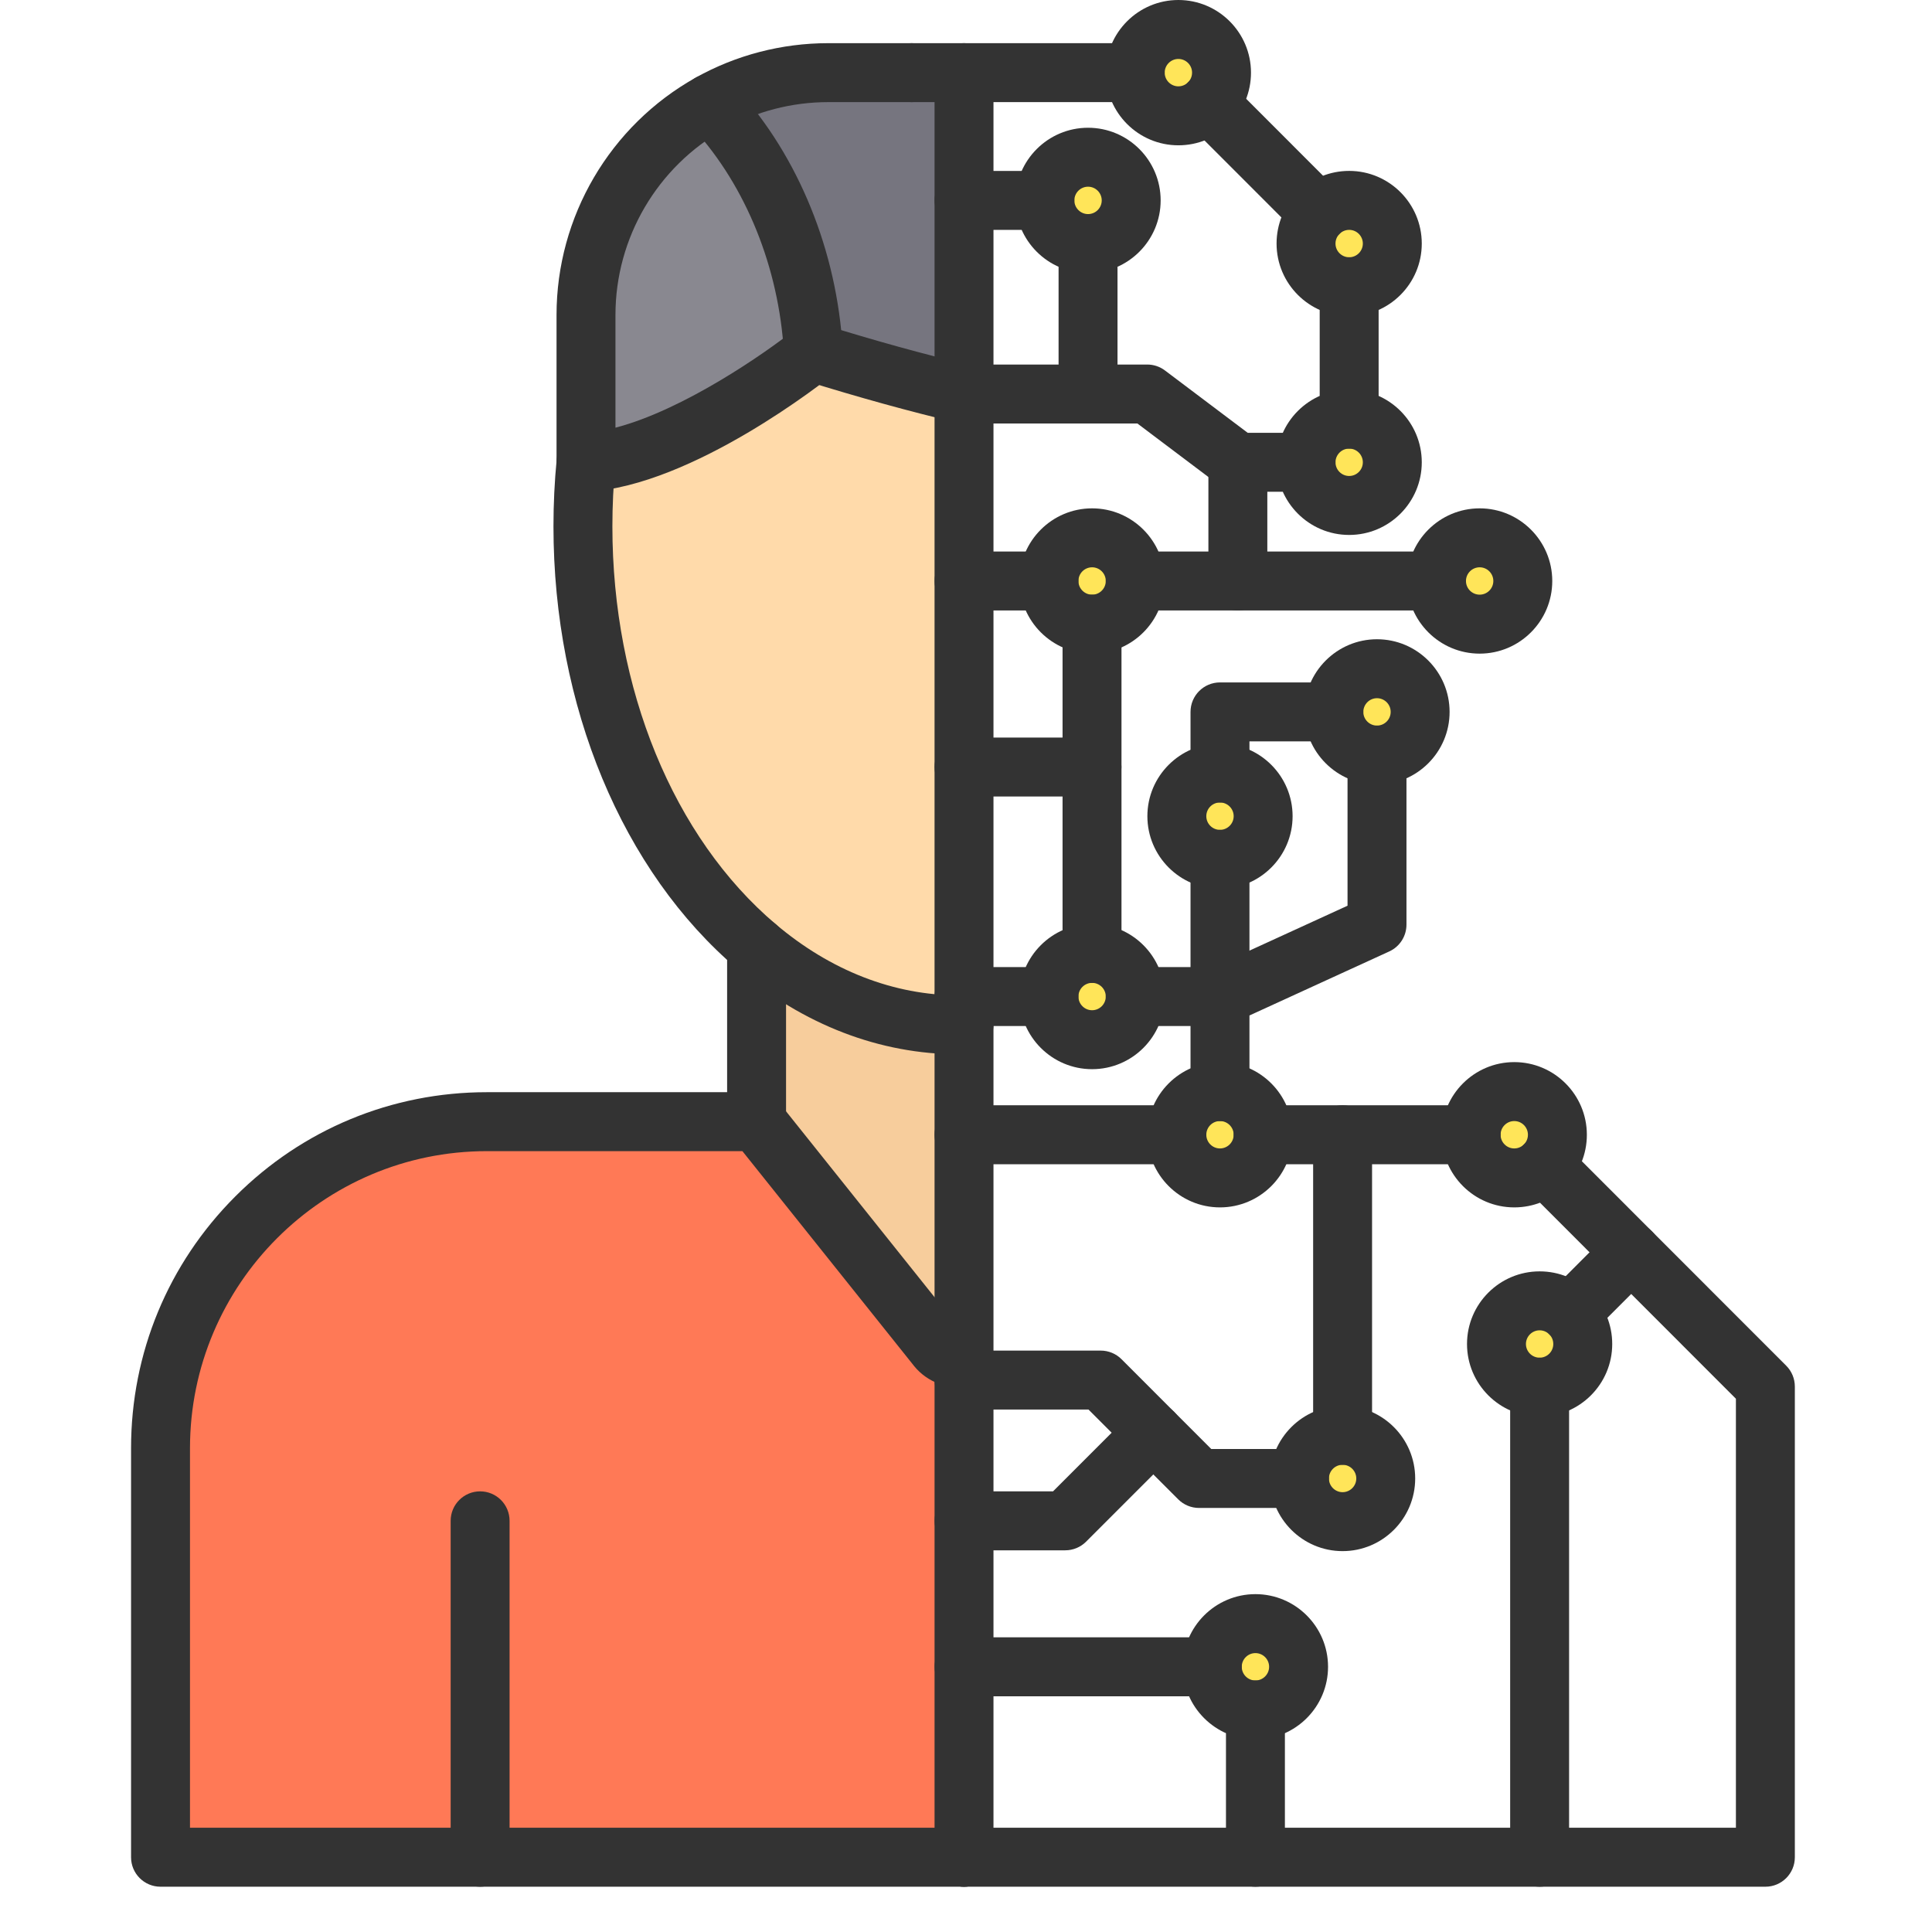<svg xmlns="http://www.w3.org/2000/svg" xmlns:xlink="http://www.w3.org/1999/xlink" width="500" zoomAndPan="magnify" viewBox="0 0 375.12 383.04" height="500" preserveAspectRatio="xMidYMid meet" version="1.0"><defs><clipPath id="442182604a"><path d="M 22.008 216 L 194 216 L 194 374.062 L 22.008 374.062 Z M 22.008 216 " clip-rule="nonzero"/></clipPath><clipPath id="5063677539"><path d="M 85 295 L 98 295 L 98 374.062 L 85 374.062 Z M 85 295 " clip-rule="nonzero"/></clipPath><clipPath id="fa3c6107f6"><path d="M 181 225 L 351.93 225 L 351.93 374.062 L 181 374.062 Z M 181 225 " clip-rule="nonzero"/></clipPath><clipPath id="60576b7ed7"><path d="M 181 8 L 194 8 L 194 374.062 L 181 374.062 Z M 181 8 " clip-rule="nonzero"/></clipPath><clipPath id="7d8b413901"><path d="M 295 269 L 308 269 L 308 374.062 L 295 374.062 Z M 295 269 " clip-rule="nonzero"/></clipPath><clipPath id="009d43dd7f"><path d="M 239 333 L 251 333 L 251 374.062 L 239 374.062 Z M 239 333 " clip-rule="nonzero"/></clipPath></defs><path fill="#ffe559" d="M 307.328 260.406 C 308.879 261.953 309.84 264.098 309.84 266.465 C 309.84 271.191 306.012 275.02 301.285 275.02 C 296.562 275.02 292.734 271.191 292.734 266.465 C 292.734 261.738 296.562 257.906 301.285 257.906 C 303.645 257.906 305.781 258.859 307.328 260.406 Z M 307.328 260.406 " fill-opacity="1" fill-rule="nonzero"/><path fill="#ffe559" d="M 296.258 216.418 C 300.98 216.418 304.812 220.25 304.812 224.977 C 304.812 227.367 303.832 229.527 302.254 231.078 C 300.711 232.598 298.594 233.535 296.258 233.535 C 291.535 233.535 287.707 229.703 287.707 224.977 C 287.707 220.25 291.535 216.418 296.258 216.418 Z M 296.258 216.418 " fill-opacity="1" fill-rule="nonzero"/><path fill="#ffe559" d="M 289.398 106.629 C 294.121 106.629 297.949 110.461 297.949 115.188 C 297.949 119.914 294.121 123.746 289.398 123.746 C 284.672 123.746 280.84 119.914 280.84 115.188 C 280.84 110.461 284.672 106.629 289.398 106.629 Z M 289.398 106.629 " fill-opacity="1" fill-rule="nonzero"/><path fill="#ffe559" d="M 269.043 132.582 C 273.77 132.582 277.598 136.414 277.598 141.145 C 277.598 145.867 273.77 149.699 269.043 149.699 C 264.32 149.699 260.492 145.867 260.492 141.145 L 260.492 141.141 C 260.492 136.414 264.32 132.582 269.043 132.582 Z M 269.043 132.582 " fill-opacity="1" fill-rule="nonzero"/><path fill="#ffe559" d="M 263.527 39.73 C 268.25 39.73 272.078 43.562 272.078 48.289 C 272.078 53.016 268.25 56.848 263.527 56.848 C 258.801 56.848 254.973 53.016 254.973 48.289 C 254.973 45.926 255.934 43.785 257.48 42.234 C 259.027 40.688 261.168 39.73 263.527 39.73 Z M 263.527 39.73 " fill-opacity="1" fill-rule="nonzero"/><path fill="#ffe559" d="M 272.078 91.656 C 272.078 92.219 272.023 92.773 271.914 93.324 C 271.805 93.875 271.645 94.41 271.43 94.93 C 271.215 95.449 270.949 95.941 270.637 96.41 C 270.324 96.875 269.973 97.309 269.574 97.707 C 269.176 98.105 268.746 98.457 268.277 98.77 C 267.812 99.082 267.32 99.348 266.801 99.562 C 266.281 99.777 265.746 99.938 265.195 100.047 C 264.645 100.156 264.09 100.211 263.527 100.211 C 262.965 100.211 262.41 100.156 261.859 100.047 C 261.309 99.938 260.773 99.777 260.254 99.562 C 259.734 99.348 259.242 99.082 258.773 98.77 C 258.309 98.457 257.875 98.105 257.48 97.707 C 257.082 97.309 256.727 96.875 256.414 96.41 C 256.102 95.941 255.84 95.449 255.625 94.93 C 255.41 94.41 255.246 93.875 255.137 93.324 C 255.027 92.773 254.973 92.219 254.973 91.656 C 254.973 91.094 255.027 90.535 255.137 89.984 C 255.246 89.434 255.41 88.898 255.625 88.379 C 255.84 87.859 256.102 87.367 256.414 86.902 C 256.727 86.434 257.082 86 257.48 85.605 C 257.875 85.207 258.309 84.852 258.773 84.539 C 259.242 84.227 259.734 83.965 260.254 83.75 C 260.773 83.535 261.309 83.371 261.859 83.262 C 262.41 83.152 262.965 83.098 263.527 83.098 C 264.09 83.098 264.645 83.152 265.195 83.262 C 265.746 83.371 266.281 83.535 266.801 83.75 C 267.32 83.965 267.812 84.227 268.277 84.539 C 268.746 84.852 269.176 85.207 269.574 85.605 C 269.973 86 270.324 86.434 270.637 86.902 C 270.949 87.367 271.215 87.859 271.43 88.379 C 271.645 88.898 271.805 89.434 271.914 89.984 C 272.023 90.535 272.078 91.094 272.078 91.656 Z M 272.078 91.656 " fill-opacity="1" fill-rule="nonzero"/><path fill="#ffe559" d="M 262.223 284.566 C 266.949 284.566 270.777 288.398 270.777 293.125 C 270.777 297.852 266.949 301.684 262.223 301.684 C 257.5 301.684 253.672 297.852 253.672 293.125 C 253.672 288.398 257.5 284.566 262.223 284.566 Z M 262.223 284.566 " fill-opacity="1" fill-rule="nonzero"/><path fill="#ffe559" d="M 244.941 321.902 C 249.664 321.902 253.496 325.734 253.496 330.457 C 253.496 335.184 249.668 339.016 244.945 339.02 L 244.941 339.02 C 240.219 339.02 236.387 335.184 236.387 330.457 C 236.387 325.734 240.219 321.902 244.941 321.902 Z M 244.941 321.902 " fill-opacity="1" fill-rule="nonzero"/><path fill="#ffe559" d="M 237.918 153.258 C 242.641 153.262 246.469 157.09 246.469 161.816 C 246.469 166.543 242.641 170.371 237.918 170.375 L 237.914 170.375 C 233.191 170.375 229.363 166.543 229.363 161.816 C 229.363 157.09 233.191 153.258 237.914 153.258 Z M 237.918 153.258 " fill-opacity="1" fill-rule="nonzero"/><path fill="#ffe559" d="M 237.918 216.418 C 242.641 216.422 246.469 220.25 246.469 224.977 C 246.469 229.703 242.641 233.535 237.914 233.535 C 233.191 233.535 229.363 229.703 229.363 224.977 C 229.363 220.25 233.191 216.418 237.914 216.418 Z M 237.918 216.418 " fill-opacity="1" fill-rule="nonzero"/><path fill="#ffe559" d="M 229.664 5.844 C 234.391 5.844 238.223 9.676 238.223 14.402 C 238.223 16.766 237.262 18.906 235.711 20.453 C 234.164 22.004 232.023 22.961 229.664 22.961 C 224.941 22.961 221.113 19.129 221.113 14.402 C 221.113 9.676 224.941 5.844 229.664 5.844 Z M 229.664 5.844 " fill-opacity="1" fill-rule="nonzero"/><path fill="#ffe559" d="M 221.113 115.188 C 221.113 119.914 217.285 123.746 212.559 123.746 C 212.555 123.746 212.547 123.746 212.543 123.746 C 207.828 123.738 204.004 119.91 204.004 115.188 C 204.004 110.461 207.836 106.629 212.559 106.629 C 217.285 106.629 221.113 110.465 221.113 115.188 Z M 221.113 115.188 " fill-opacity="1" fill-rule="nonzero"/><path fill="#ffe559" d="M 204.004 197.574 C 204.004 192.855 207.828 189.027 212.543 189.02 C 212.547 189.02 212.555 189.02 212.559 189.02 C 217.285 189.02 221.113 192.848 221.113 197.574 C 221.113 202.305 217.285 206.133 212.559 206.133 C 207.836 206.133 204.004 202.305 204.004 197.574 Z M 204.004 197.574 " fill-opacity="1" fill-rule="nonzero"/><path fill="#ffe559" d="M 211.758 31.172 C 216.48 31.172 220.309 35.004 220.309 39.73 C 220.309 44.457 216.48 48.289 211.758 48.289 L 211.754 48.289 C 207.031 48.289 203.203 44.457 203.203 39.73 C 203.203 35.004 207.031 31.172 211.758 31.172 Z M 211.758 31.172 " fill-opacity="1" fill-rule="nonzero"/><path fill="#ff7956" d="M 91.23 368.219 L 27.863 368.219 L 27.863 287.129 C 27.863 251.367 56.832 222.383 92.566 222.383 L 146.039 222.383 L 181.785 267.117 C 181.797 267.129 181.809 267.141 181.816 267.16 C 183.16 268.805 185.242 269.457 187.168 269.098 L 187.168 368.219 Z M 91.23 368.219 " fill-opacity="1" fill-rule="nonzero"/><path fill="#f7cd9c" d="M 187.168 224.977 L 187.168 269.098 C 185.242 269.457 183.16 268.805 181.816 267.16 C 181.809 267.141 181.797 267.129 181.785 267.117 L 146.039 222.383 L 146.043 222.383 L 146.043 187.668 C 157.621 197.488 171.383 203.18 186.148 203.18 C 186.488 203.18 186.828 203.176 187.168 203.172 Z M 187.168 224.977 " fill-opacity="1" fill-rule="nonzero"/><path fill="#ffdaaa" d="M 187.168 197.574 L 187.168 203.172 C 186.828 203.176 186.488 203.18 186.148 203.18 C 171.383 203.18 157.621 197.488 146.043 187.668 C 125.336 170.117 111.609 139.363 111.609 104.363 C 111.609 100.059 111.816 95.816 112.223 91.656 C 131.473 90.594 157.305 69.875 157.305 69.875 L 157.305 69.871 C 168.191 73.262 178.121 75.988 187.168 78.121 Z M 187.168 197.574 " fill-opacity="1" fill-rule="nonzero"/><path fill="#76757f" d="M 187.168 78.117 L 187.168 78.121 C 178.121 75.988 168.191 73.262 157.305 69.871 C 157.266 69.199 157.219 68.527 157.168 67.848 C 155.703 49.457 148.113 32.289 136.832 20.492 L 136.828 20.484 C 143.754 16.609 151.738 14.402 160.234 14.402 L 187.168 14.402 Z M 187.168 78.117 " fill-opacity="1" fill-rule="nonzero"/><path fill="#898890" d="M 157.305 69.871 L 157.305 69.875 C 157.305 69.875 131.473 90.594 112.223 91.656 L 112.219 91.656 L 112.219 62.445 C 112.219 44.414 122.148 28.703 136.828 20.484 L 136.832 20.492 C 148.113 32.289 155.703 49.457 157.168 67.848 C 157.219 68.527 157.266 69.199 157.305 69.871 Z M 157.305 69.871 " fill-opacity="1" fill-rule="nonzero"/><path fill="#333333" d="M 186.148 209.023 C 170.473 209.023 155.297 203.184 142.266 192.129 C 119.414 172.754 105.77 139.945 105.77 104.363 C 105.77 99.91 105.984 95.441 106.41 91.086 C 106.723 87.875 109.582 85.523 112.793 85.84 C 116.004 86.152 118.352 89.012 118.039 92.223 C 117.648 96.203 117.453 100.289 117.453 104.363 C 117.453 136.555 129.551 166.027 149.816 183.211 C 160.715 192.449 173.277 197.336 186.148 197.336 C 186.355 197.336 186.562 197.332 186.773 197.332 L 187.125 197.328 C 187.141 197.328 187.152 197.328 187.168 197.328 C 190.375 197.328 192.984 199.918 193.008 203.133 C 193.031 206.359 190.434 208.996 187.207 209.016 L 186.879 209.02 C 186.637 209.023 186.395 209.023 186.148 209.023 Z M 186.148 209.023 " fill-opacity="1" fill-rule="nonzero"/><g clip-path="url(#442182604a)"><path fill="#333333" d="M 187.168 374.062 L 27.863 374.062 C 24.637 374.062 22.023 371.445 22.023 368.219 L 22.023 287.129 C 22.023 268.27 29.359 250.543 42.684 237.211 C 56.008 223.879 73.723 216.539 92.566 216.539 L 146.039 216.539 C 147.812 216.539 149.492 217.344 150.602 218.73 L 186.234 263.328 C 189.359 262.824 192.332 264.902 192.91 268.031 C 193.5 271.203 191.406 274.254 188.234 274.844 C 184.125 275.609 179.934 274.086 177.297 270.863 C 177.246 270.801 177.191 270.734 177.145 270.668 L 143.23 228.227 L 92.566 228.227 C 60.113 228.227 33.707 254.648 33.707 287.125 L 33.707 362.371 L 187.168 362.371 C 190.395 362.371 193.008 364.988 193.008 368.219 C 193.008 371.445 190.395 374.062 187.168 374.062 Z M 177.609 271.207 C 177.613 271.207 177.613 271.211 177.617 271.211 C 177.613 271.211 177.613 271.207 177.609 271.207 Z M 176.344 269.207 C 176.344 269.207 176.344 269.207 176.344 269.211 C 176.344 269.207 176.344 269.207 176.344 269.207 Z M 176.344 269.207 " fill-opacity="1" fill-rule="nonzero"/></g><path fill="#333333" d="M 146.043 228.227 C 142.816 228.227 140.199 225.609 140.199 222.383 L 140.199 187.668 C 140.199 184.441 142.816 181.824 146.043 181.824 C 149.266 181.824 151.883 184.441 151.883 187.668 L 151.883 222.383 C 151.883 225.609 149.266 228.227 146.043 228.227 Z M 146.043 228.227 " fill-opacity="1" fill-rule="nonzero"/><path fill="#333333" d="M 187.172 83.965 C 186.73 83.965 186.277 83.914 185.828 83.809 C 176.504 81.613 166.324 78.801 155.566 75.453 C 152.488 74.492 150.766 71.219 151.727 68.137 C 152.684 65.055 155.957 63.332 159.039 64.289 C 169.535 67.559 179.449 70.297 188.508 72.43 C 191.645 73.172 193.594 76.316 192.852 79.461 C 192.219 82.152 189.82 83.965 187.172 83.965 Z M 187.172 83.965 " fill-opacity="1" fill-rule="nonzero"/><path fill="#333333" d="M 112.223 97.5 C 109 97.5 106.379 94.883 106.379 91.656 L 106.379 62.445 C 106.379 42.949 116.953 24.914 133.977 15.387 C 141.961 10.918 151.039 8.559 160.234 8.559 L 176.773 8.559 C 180 8.559 182.617 11.176 182.617 14.402 C 182.617 17.629 180 20.246 176.773 20.246 L 160.234 20.246 C 153.031 20.246 145.922 22.094 139.68 25.586 C 126.344 33.051 118.062 47.176 118.062 62.445 L 118.062 84.793 C 131.543 81.289 147.789 70.004 153.652 65.312 C 156.168 63.297 159.844 63.703 161.859 66.219 C 163.879 68.738 163.473 72.414 160.957 74.434 C 159.844 75.328 133.426 96.34 112.547 97.492 C 112.438 97.496 112.332 97.5 112.223 97.5 Z M 112.223 97.5 " fill-opacity="1" fill-rule="nonzero"/><path fill="#333333" d="M 157.305 75.719 C 154.164 75.719 151.605 73.242 151.469 70.141 C 151.438 69.562 151.395 68.965 151.344 68.309 C 150.012 51.539 143.184 35.582 132.609 24.531 C 130.379 22.199 130.461 18.5 132.793 16.27 C 135.125 14.035 138.82 14.117 141.051 16.449 C 153.449 29.41 161.445 47.977 162.988 67.383 C 163.051 68.16 163.098 68.867 163.137 69.555 C 163.141 69.66 163.145 69.766 163.145 69.871 C 163.145 73.098 160.527 75.719 157.305 75.719 Z M 157.305 75.719 " fill-opacity="1" fill-rule="nonzero"/><g clip-path="url(#5063677539)"><path fill="#333333" d="M 91.23 374.062 C 88.004 374.062 85.387 371.445 85.387 368.219 L 85.387 301.523 C 85.387 298.293 88.004 295.676 91.23 295.676 C 94.457 295.676 97.07 298.293 97.07 301.523 L 97.07 368.219 C 97.07 371.445 94.457 374.062 91.23 374.062 Z M 91.23 374.062 " fill-opacity="1" fill-rule="nonzero"/></g><path fill="#333333" d="M 254.973 97.5 L 241.457 97.5 C 240.191 97.5 238.957 97.086 237.945 96.324 L 221.539 83.961 L 187.168 83.961 C 183.941 83.961 181.324 81.344 181.324 78.117 C 181.324 74.891 183.941 72.273 187.168 72.273 L 223.492 72.273 C 224.762 72.273 225.996 72.684 227.008 73.449 L 243.41 85.809 L 254.973 85.809 C 258.199 85.809 260.816 88.426 260.816 91.656 C 260.816 94.883 258.199 97.5 254.973 97.5 Z M 254.973 97.5 " fill-opacity="1" fill-rule="nonzero"/><path fill="#333333" d="M 257.48 48.082 C 255.984 48.082 254.492 47.508 253.352 46.367 L 231.582 24.586 C 229.301 22.305 229.301 18.605 231.582 16.32 C 233.863 14.039 237.562 14.039 239.844 16.32 L 261.609 38.102 C 263.891 40.387 263.891 44.086 261.609 46.367 C 260.473 47.508 258.977 48.082 257.48 48.082 Z M 257.48 48.082 " fill-opacity="1" fill-rule="nonzero"/><path fill="#333333" d="M 221.109 20.246 L 176.773 20.246 C 173.547 20.246 170.934 17.629 170.934 14.402 C 170.934 11.176 173.547 8.559 176.773 8.559 L 221.109 8.559 C 224.336 8.559 226.953 11.176 226.953 14.402 C 226.953 17.629 224.336 20.246 221.109 20.246 Z M 221.109 20.246 " fill-opacity="1" fill-rule="nonzero"/><path fill="#333333" d="M 263.527 88.941 C 260.301 88.941 257.684 86.324 257.684 83.094 L 257.684 56.848 C 257.684 53.621 260.301 51.004 263.527 51.004 C 266.754 51.004 269.367 53.621 269.367 56.848 L 269.367 83.094 C 269.367 86.324 266.754 88.941 263.527 88.941 Z M 263.527 88.941 " fill-opacity="1" fill-rule="nonzero"/><path fill="#333333" d="M 204.008 121.031 L 187.168 121.031 C 183.945 121.031 181.328 118.414 181.328 115.188 C 181.328 111.961 183.945 109.344 187.168 109.344 L 204.004 109.344 C 207.23 109.344 209.848 111.961 209.848 115.188 C 209.848 118.414 207.234 121.031 204.008 121.031 Z M 204.008 121.031 " fill-opacity="1" fill-rule="nonzero"/><path fill="#333333" d="M 241.457 121.031 L 221.113 121.031 C 217.887 121.031 215.27 118.414 215.27 115.188 C 215.27 111.961 217.883 109.344 221.109 109.344 L 235.617 109.344 L 235.617 91.656 C 235.617 88.426 238.23 85.809 241.457 85.809 C 244.684 85.809 247.301 88.426 247.301 91.656 L 247.301 115.188 C 247.301 118.414 244.684 121.031 241.457 121.031 Z M 241.457 121.031 " fill-opacity="1" fill-rule="nonzero"/><path fill="#333333" d="M 212.543 194.863 C 209.316 194.863 206.703 192.246 206.703 189.02 L 206.703 123.746 C 206.703 120.52 209.316 117.902 212.543 117.902 C 215.77 117.902 218.387 120.516 218.387 123.746 L 218.387 189.02 C 218.387 192.246 215.77 194.863 212.543 194.863 Z M 212.543 194.863 " fill-opacity="1" fill-rule="nonzero"/><path fill="#333333" d="M 204.008 203.422 L 187.168 203.422 C 183.945 203.422 181.328 200.805 181.328 197.574 C 181.328 194.348 183.945 191.73 187.168 191.73 L 204.004 191.73 C 207.23 191.73 209.848 194.348 209.848 197.574 C 209.848 200.805 207.234 203.422 204.008 203.422 Z M 204.008 203.422 " fill-opacity="1" fill-rule="nonzero"/><path fill="#333333" d="M 237.918 203.422 L 221.113 203.422 C 217.887 203.422 215.27 200.805 215.27 197.574 C 215.27 194.348 217.883 191.73 221.109 191.73 L 237.918 191.73 C 241.145 191.73 243.758 194.348 243.758 197.574 C 243.758 200.805 241.145 203.422 237.918 203.422 Z M 237.918 203.422 " fill-opacity="1" fill-rule="nonzero"/><path fill="#333333" d="M 237.918 159.102 C 234.691 159.102 232.074 156.488 232.074 153.258 L 232.074 141.141 C 232.074 137.914 234.691 135.297 237.918 135.297 L 260.492 135.297 C 263.719 135.297 266.332 137.914 266.332 141.141 C 266.332 144.367 263.719 146.984 260.492 146.984 L 243.758 146.984 L 243.758 153.258 C 243.758 156.488 241.145 159.102 237.918 159.102 Z M 237.918 159.102 " fill-opacity="1" fill-rule="nonzero"/><path fill="#333333" d="M 237.918 222.262 C 234.691 222.262 232.074 219.645 232.074 216.418 L 232.074 197.574 C 232.074 195.289 233.406 193.215 235.484 192.262 L 263.203 179.566 L 263.203 149.699 C 263.203 146.473 265.816 143.855 269.043 143.855 C 272.27 143.855 274.887 146.473 274.887 149.699 L 274.887 183.32 C 274.887 185.605 273.555 187.684 271.477 188.633 L 243.758 201.328 L 243.758 216.418 C 243.758 219.645 241.145 222.262 237.918 222.262 Z M 237.918 222.262 " fill-opacity="1" fill-rule="nonzero"/><path fill="#333333" d="M 237.918 203.422 C 234.691 203.422 232.074 200.805 232.074 197.574 L 232.074 170.375 C 232.074 167.145 234.691 164.527 237.918 164.527 C 241.145 164.527 243.758 167.145 243.758 170.375 L 243.758 197.574 C 243.758 200.805 241.145 203.422 237.918 203.422 Z M 237.918 203.422 " fill-opacity="1" fill-rule="nonzero"/><path fill="#333333" d="M 280.84 121.031 L 241.457 121.031 C 238.23 121.031 235.617 118.414 235.617 115.188 C 235.617 111.961 238.23 109.344 241.457 109.344 L 280.844 109.344 C 284.066 109.344 286.684 111.961 286.684 115.188 C 286.684 118.414 284.066 121.031 280.84 121.031 Z M 280.84 121.031 " fill-opacity="1" fill-rule="nonzero"/><path fill="#333333" d="M 212.539 157.918 L 187.168 157.918 C 183.941 157.918 181.324 155.305 181.324 152.074 C 181.324 148.848 183.941 146.23 187.168 146.23 L 212.539 146.23 C 215.766 146.23 218.383 148.848 218.383 152.074 C 218.383 155.305 215.766 157.918 212.539 157.918 Z M 212.539 157.918 " fill-opacity="1" fill-rule="nonzero"/><g clip-path="url(#fa3c6107f6)"><path fill="#333333" d="M 346.047 374.062 L 187.168 374.062 C 183.945 374.062 181.328 371.445 181.328 368.219 C 181.328 364.988 183.945 362.371 187.168 362.371 L 340.203 362.371 L 340.203 277.316 L 298.125 235.215 C 295.844 232.93 295.844 229.23 298.125 226.949 C 300.406 224.664 304.105 224.664 306.387 226.949 L 350.176 270.766 C 351.273 271.859 351.887 273.348 351.887 274.898 L 351.887 368.219 C 351.887 371.445 349.273 374.062 346.047 374.062 Z M 346.047 374.062 " fill-opacity="1" fill-rule="nonzero"/></g><path fill="#333333" d="M 229.363 230.82 L 187.168 230.82 C 183.941 230.82 181.324 228.203 181.324 224.977 C 181.324 221.746 183.941 219.133 187.168 219.133 L 229.363 219.133 C 232.59 219.133 235.203 221.746 235.203 224.977 C 235.203 228.203 232.59 230.82 229.363 230.82 Z M 229.363 230.82 " fill-opacity="1" fill-rule="nonzero"/><path fill="#333333" d="M 287.707 230.82 L 246.469 230.82 C 243.242 230.82 240.629 228.203 240.629 224.977 C 240.629 221.746 243.242 219.133 246.469 219.133 L 287.707 219.133 C 290.934 219.133 293.547 221.746 293.547 224.977 C 293.547 228.203 290.93 230.82 287.707 230.82 Z M 287.707 230.82 " fill-opacity="1" fill-rule="nonzero"/><path fill="#333333" d="M 253.672 298.969 L 233.762 298.969 C 232.211 298.969 230.727 298.355 229.633 297.258 L 211.844 279.457 L 187.168 279.457 C 183.945 279.457 181.328 276.84 181.328 273.613 C 181.328 270.387 183.945 267.77 187.168 267.77 L 214.266 267.77 C 215.812 267.77 217.301 268.383 218.395 269.48 L 236.184 287.281 L 253.672 287.281 C 256.898 287.281 259.512 289.898 259.512 293.125 C 259.512 296.352 256.898 298.969 253.672 298.969 Z M 253.672 298.969 " fill-opacity="1" fill-rule="nonzero"/><path fill="#333333" d="M 262.223 290.41 C 259 290.41 256.383 287.793 256.383 284.566 L 256.383 224.977 C 256.383 221.746 259 219.133 262.223 219.133 C 265.449 219.133 268.066 221.746 268.066 224.977 L 268.066 284.566 C 268.066 287.793 265.449 290.41 262.223 290.41 Z M 262.223 290.41 " fill-opacity="1" fill-rule="nonzero"/><path fill="#333333" d="M 207.238 307.367 L 187.168 307.367 C 183.945 307.367 181.328 304.75 181.328 301.523 C 181.328 298.293 183.945 295.676 187.168 295.676 L 204.816 295.676 L 220.566 279.922 C 222.848 277.637 226.547 277.637 228.828 279.922 C 231.105 282.203 231.105 285.902 228.828 288.188 L 211.367 305.656 C 210.273 306.75 208.785 307.367 207.238 307.367 Z M 207.238 307.367 " fill-opacity="1" fill-rule="nonzero"/><g clip-path="url(#60576b7ed7)"><path fill="#333333" d="M 187.168 374.062 C 183.941 374.062 181.324 371.445 181.324 368.219 L 181.324 14.402 C 181.324 11.176 183.941 8.559 187.168 8.559 C 190.395 8.559 193.008 11.176 193.008 14.402 L 193.008 368.219 C 193.008 371.445 190.395 374.062 187.168 374.062 Z M 187.168 374.062 " fill-opacity="1" fill-rule="nonzero"/></g><path fill="#333333" d="M 229.664 28.809 C 221.73 28.809 215.273 22.344 215.273 14.402 C 215.273 6.461 221.73 0 229.664 0 C 237.605 0 244.062 6.461 244.062 14.402 C 244.062 18.254 242.562 21.875 239.836 24.594 C 237.129 27.309 233.512 28.809 229.664 28.809 Z M 229.664 11.688 C 228.172 11.688 226.953 12.906 226.953 14.402 C 226.953 15.898 228.172 17.117 229.664 17.117 C 230.641 17.117 231.281 16.621 231.578 16.324 C 231.883 16.02 232.379 15.379 232.379 14.402 C 232.379 12.906 231.164 11.688 229.664 11.688 Z M 229.664 11.688 " fill-opacity="1" fill-rule="nonzero"/><path fill="#333333" d="M 263.527 62.691 C 255.59 62.691 249.133 56.23 249.133 48.289 C 249.133 44.441 250.629 40.824 253.352 38.102 C 253.352 38.102 253.352 38.102 253.355 38.098 C 256.074 35.383 259.688 33.883 263.527 33.883 C 271.465 33.883 277.922 40.348 277.922 48.289 C 277.922 56.23 271.465 62.691 263.527 62.691 Z M 261.613 46.367 C 261.312 46.664 260.816 47.312 260.816 48.289 C 260.816 49.785 262.031 51.004 263.527 51.004 C 265.023 51.004 266.238 49.785 266.238 48.289 C 266.238 46.793 265.023 45.574 263.527 45.574 C 262.555 45.574 261.91 46.07 261.613 46.367 Z M 261.613 46.367 " fill-opacity="1" fill-rule="nonzero"/><path fill="#333333" d="M 263.527 106.059 C 255.59 106.059 249.133 99.598 249.133 91.656 C 249.133 83.715 255.59 77.254 263.527 77.254 C 271.465 77.254 277.922 83.715 277.922 91.656 C 277.922 99.598 271.465 106.059 263.527 106.059 Z M 263.527 88.941 C 262.031 88.941 260.816 90.16 260.816 91.656 C 260.816 93.152 262.031 94.367 263.527 94.367 C 265.023 94.367 266.238 93.152 266.238 91.656 C 266.238 90.16 265.023 88.941 263.527 88.941 Z M 263.527 88.941 " fill-opacity="1" fill-rule="nonzero"/><path fill="#333333" d="M 211.758 54.133 C 211.758 54.133 211.754 54.133 211.75 54.133 C 203.82 54.129 197.363 47.672 197.359 39.734 C 197.359 31.789 203.82 25.328 211.758 25.328 C 219.695 25.328 226.152 31.789 226.152 39.73 C 226.152 47.672 219.695 54.133 211.758 54.133 Z M 211.758 37.016 C 210.262 37.016 209.043 38.234 209.043 39.73 C 209.043 41.227 210.262 42.445 211.758 42.445 C 213.254 42.445 214.469 41.227 214.469 39.73 C 214.469 38.234 213.254 37.016 211.758 37.016 Z M 211.758 37.016 " fill-opacity="1" fill-rule="nonzero"/><path fill="#333333" d="M 289.398 129.59 C 281.457 129.59 275 123.129 275 115.188 C 275 107.246 281.457 100.785 289.398 100.785 C 297.332 100.785 303.793 107.246 303.793 115.188 C 303.793 123.129 297.332 129.59 289.398 129.59 Z M 289.398 112.473 C 287.902 112.473 286.684 113.691 286.684 115.188 C 286.684 116.684 287.902 117.898 289.398 117.898 C 290.891 117.898 292.109 116.684 292.109 115.188 C 292.109 113.691 290.891 112.473 289.398 112.473 Z M 289.398 112.473 " fill-opacity="1" fill-rule="nonzero"/><path fill="#333333" d="M 212.559 129.594 C 212.555 129.594 212.535 129.594 212.531 129.594 C 204.609 129.574 198.164 123.113 198.164 115.188 C 198.164 107.246 204.621 100.785 212.559 100.785 C 220.496 100.785 226.953 107.246 226.953 115.188 C 226.953 123.129 220.496 129.594 212.559 129.594 Z M 212.559 112.473 C 211.062 112.473 209.848 113.691 209.848 115.188 C 209.848 116.68 211.062 117.898 212.555 117.902 C 214.055 117.902 215.273 116.684 215.273 115.188 C 215.273 113.691 214.055 112.473 212.559 112.473 Z M 212.559 112.473 " fill-opacity="1" fill-rule="nonzero"/><path fill="#333333" d="M 212.559 211.977 C 204.621 211.977 198.164 205.52 198.164 197.574 C 198.164 189.652 204.609 183.191 212.531 183.172 C 212.535 183.172 212.555 183.172 212.559 183.172 C 220.496 183.172 226.953 189.633 226.953 197.574 C 226.953 205.52 220.496 211.977 212.559 211.977 Z M 212.559 194.863 C 211.062 194.867 209.848 196.082 209.848 197.574 C 209.848 199.07 211.062 200.289 212.559 200.289 C 214.055 200.289 215.273 199.07 215.273 197.574 C 215.273 196.082 214.055 194.863 212.559 194.863 Z M 212.559 194.863 " fill-opacity="1" fill-rule="nonzero"/><path fill="#333333" d="M 237.922 176.219 C 229.977 176.219 223.52 169.758 223.52 161.816 C 223.52 153.875 229.977 147.414 237.914 147.414 C 237.914 147.414 237.918 147.414 237.922 147.414 C 245.855 147.418 252.312 153.879 252.312 161.816 C 252.312 169.754 245.855 176.215 237.922 176.219 Z M 237.914 159.102 C 236.418 159.102 235.203 160.32 235.203 161.816 C 235.203 163.312 236.418 164.527 237.914 164.527 C 239.41 164.527 240.629 163.312 240.629 161.816 C 240.629 160.32 239.41 159.105 237.914 159.102 Z M 237.914 159.102 " fill-opacity="1" fill-rule="nonzero"/><path fill="#333333" d="M 269.043 155.547 C 261.109 155.547 254.648 149.086 254.648 141.145 C 254.648 141.141 254.648 141.137 254.648 141.137 C 254.656 133.199 261.113 126.738 269.043 126.738 C 276.98 126.738 283.438 133.199 283.438 141.145 C 283.438 149.086 276.98 155.547 269.043 155.547 Z M 266.332 141.145 C 266.332 142.641 267.551 143.855 269.043 143.855 C 270.539 143.855 271.758 142.637 271.758 141.145 C 271.758 139.645 270.539 138.426 269.043 138.426 C 267.551 138.426 266.336 139.645 266.332 141.145 Z M 266.332 141.145 " fill-opacity="1" fill-rule="nonzero"/><path fill="#333333" d="M 237.914 239.379 C 229.977 239.379 223.52 232.918 223.52 224.977 C 223.52 217.035 229.977 210.574 237.914 210.574 C 245.855 210.578 252.312 217.039 252.312 224.977 C 252.312 232.918 245.852 239.379 237.914 239.379 Z M 237.914 222.262 C 236.418 222.262 235.203 223.48 235.203 224.977 C 235.203 226.473 236.418 227.691 237.914 227.691 C 239.41 227.691 240.629 226.473 240.629 224.977 C 240.629 223.48 239.41 222.262 237.914 222.262 Z M 237.914 222.262 " fill-opacity="1" fill-rule="nonzero"/><path fill="#333333" d="M 296.258 239.379 C 288.32 239.379 281.863 232.918 281.863 224.977 C 281.863 217.035 288.32 210.574 296.258 210.574 C 304.195 210.574 310.652 217.035 310.652 224.977 C 310.652 228.875 309.121 232.523 306.344 235.25 C 303.641 237.91 300.059 239.379 296.258 239.379 Z M 296.258 222.262 C 294.762 222.262 293.547 223.48 293.547 224.977 C 293.547 226.473 294.762 227.691 296.258 227.691 C 297.223 227.691 297.859 227.203 298.156 226.914 C 298.465 226.609 298.969 225.965 298.969 224.977 C 298.969 223.48 297.754 222.262 296.258 222.262 Z M 296.258 222.262 " fill-opacity="1" fill-rule="nonzero"/><path fill="#333333" d="M 262.223 307.527 C 254.289 307.527 247.832 301.066 247.832 293.125 C 247.832 285.184 254.289 278.719 262.223 278.719 C 270.16 278.719 276.617 285.184 276.617 293.125 C 276.617 301.066 270.16 307.527 262.223 307.527 Z M 262.223 290.41 C 260.73 290.41 259.512 291.629 259.512 293.125 C 259.512 294.621 260.73 295.84 262.223 295.84 C 263.719 295.84 264.938 294.621 264.938 293.125 C 264.938 291.629 263.719 290.41 262.223 290.41 Z M 262.223 290.41 " fill-opacity="1" fill-rule="nonzero"/><path fill="#333333" d="M 244.945 344.863 C 237.004 344.863 230.547 338.402 230.547 330.457 C 230.547 322.516 237.004 316.055 244.941 316.055 C 252.879 316.055 259.34 322.516 259.34 330.457 C 259.34 338.398 252.883 344.859 244.945 344.863 Z M 244.941 327.746 C 243.445 327.746 242.23 328.961 242.23 330.457 C 242.23 331.957 243.445 333.172 244.941 333.172 C 246.438 333.172 247.656 331.953 247.656 330.457 C 247.656 328.961 246.438 327.746 244.941 327.746 Z M 244.941 327.746 " fill-opacity="1" fill-rule="nonzero"/><path fill="#333333" d="M 301.285 280.867 C 293.348 280.867 286.891 274.406 286.891 266.465 C 286.891 258.523 293.348 252.062 301.285 252.062 C 305.125 252.062 308.738 253.555 311.453 256.27 C 314.18 258.988 315.68 262.609 315.68 266.465 C 315.68 274.406 309.223 280.867 301.285 280.867 Z M 301.285 263.75 C 299.793 263.75 298.574 264.969 298.574 266.465 C 298.574 267.961 299.793 269.176 301.285 269.176 C 302.781 269.176 303.996 267.961 303.996 266.465 C 303.996 265.484 303.504 264.844 303.207 264.551 C 303.203 264.547 303.203 264.547 303.199 264.543 C 302.902 264.246 302.262 263.75 301.285 263.75 Z M 301.285 263.75 " fill-opacity="1" fill-rule="nonzero"/><path fill="#333333" d="M 211.754 83.961 C 208.527 83.961 205.914 81.344 205.914 78.117 L 205.914 48.289 C 205.914 45.062 208.527 42.445 211.754 42.445 C 214.98 42.445 217.598 45.062 217.598 48.289 L 217.598 78.117 C 217.598 81.344 214.98 83.961 211.754 83.961 Z M 211.754 83.961 " fill-opacity="1" fill-rule="nonzero"/><path fill="#333333" d="M 203.203 45.578 L 187.168 45.578 C 183.945 45.578 181.328 42.961 181.328 39.73 C 181.328 36.504 183.945 33.887 187.168 33.887 L 203.203 33.887 C 206.43 33.887 209.043 36.504 209.043 39.73 C 209.043 42.961 206.43 45.578 203.203 45.578 Z M 203.203 45.578 " fill-opacity="1" fill-rule="nonzero"/><g clip-path="url(#7d8b413901)"><path fill="#333333" d="M 301.285 374.062 C 298.059 374.062 295.445 371.445 295.445 368.219 L 295.445 275.023 C 295.445 271.797 298.059 269.18 301.285 269.18 C 304.512 269.18 307.129 271.797 307.129 275.023 L 307.129 368.219 C 307.129 371.445 304.512 374.062 301.285 374.062 Z M 301.285 374.062 " fill-opacity="1" fill-rule="nonzero"/></g><path fill="#333333" d="M 307.328 266.25 C 305.836 266.25 304.34 265.68 303.199 264.539 C 300.918 262.258 300.918 258.555 303.199 256.273 L 315.312 244.148 C 317.594 241.863 321.293 241.863 323.574 244.145 C 325.855 246.426 325.855 250.129 323.574 252.41 L 311.461 264.535 C 310.32 265.68 308.824 266.25 307.328 266.25 Z M 307.328 266.25 " fill-opacity="1" fill-rule="nonzero"/><g clip-path="url(#009d43dd7f)"><path fill="#333333" d="M 244.945 374.062 C 241.719 374.062 239.102 371.445 239.102 368.219 L 239.102 339.02 C 239.102 335.789 241.719 333.172 244.945 333.172 C 248.168 333.172 250.785 335.789 250.785 339.02 L 250.785 368.219 C 250.785 371.445 248.168 374.062 244.945 374.062 Z M 244.945 374.062 " fill-opacity="1" fill-rule="nonzero"/></g><path fill="#333333" d="M 236.387 336.305 L 187.168 336.305 C 183.945 336.305 181.328 333.688 181.328 330.457 C 181.328 327.23 183.945 324.613 187.168 324.613 L 236.387 324.613 C 239.613 324.613 242.23 327.23 242.23 330.457 C 242.23 333.688 239.613 336.305 236.387 336.305 Z M 236.387 336.305 " fill-opacity="1" fill-rule="nonzero"/></svg>